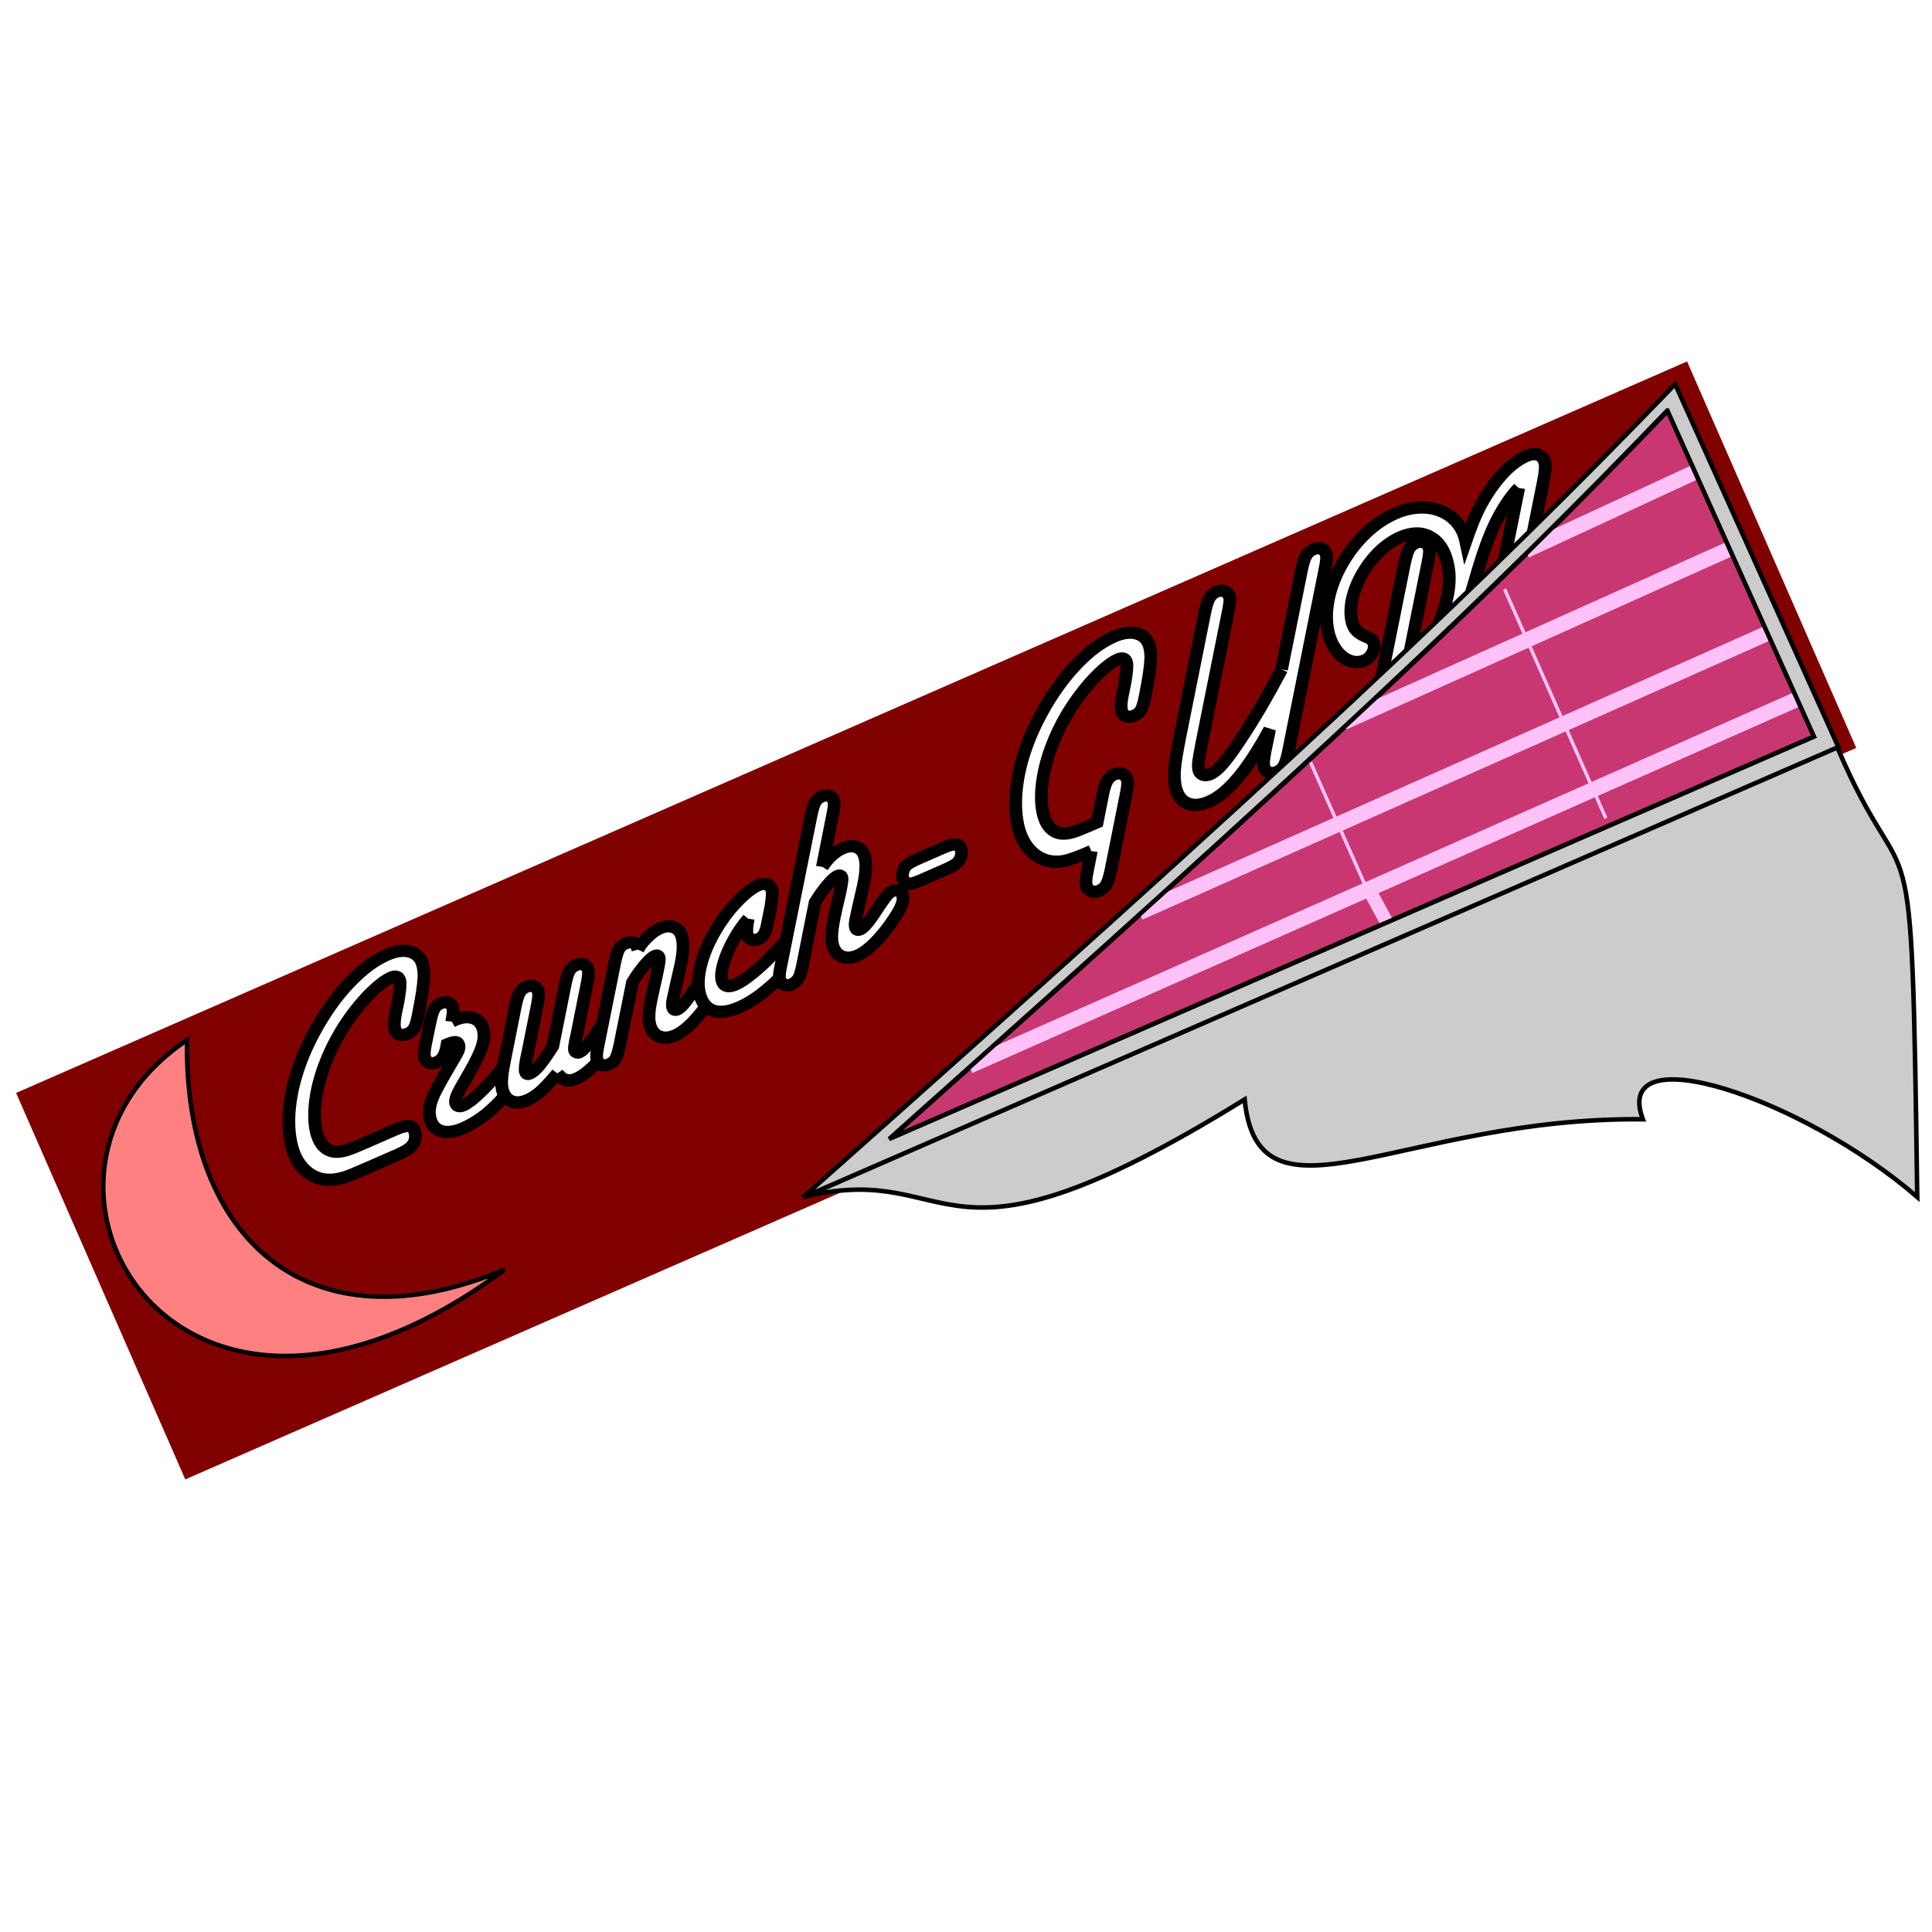 <?xml version="1.0" encoding="UTF-8" standalone="no"?>
<!-- Created with Inkscape (http://www.inkscape.org/) -->

<svg
   xmlns:dc="http://purl.org/dc/elements/1.1/"
   xmlns:cc="http://creativecommons.org/ns#"
   xmlns:rdf="http://www.w3.org/1999/02/22-rdf-syntax-ns#"
   xmlns:svg="http://www.w3.org/2000/svg"
   xmlns="http://www.w3.org/2000/svg"
   xmlns:xlink="http://www.w3.org/1999/xlink"
   xmlns:sodipodi="http://sodipodi.sourceforge.net/DTD/sodipodi-0.dtd"
   xmlns:inkscape="http://www.inkscape.org/namespaces/inkscape"
   width="425"
   height="425"
   id="svg6668"
   version="1.1"
   inkscape:version="0.48.2 r9819"
   inkscape:export-filename="/Users/margot/Desktop/Crunch/assets/Tiles/6464 Tiles/TH2.png"
   inkscape:export-xdpi="90"
   inkscape:export-ydpi="90"
   sodipodi:docname="chewing-gum.svg">
  <defs
     id="defs6670">
    <inkscape:perspective
       sodipodi:type="inkscape:persp3d"
       inkscape:vp_x="0 : 212.5 : 1"
       inkscape:vp_y="0 : 1000 : 0"
       inkscape:vp_z="428.75 : 212.5 : 1"
       inkscape:persp3d-origin="214.375 : 141.66667 : 1"
       id="perspective3138" />
    <filter
       id="filter6683"
       y="-0.15"
       height="1.3"
       x="-0.15"
       width="1.3"
       inkscape:menu-tooltip="Aquarelle paper effect which can be used for pictures as for objects"
       inkscape:menu="Textures"
       inkscape:label="Rough paper"
       color-interpolation-filters="sRGB">
      <feTurbulence
         id="feTurbulence6685"
         type="fractalNoise"
         baseFrequency="0.04"
         numOctaves="5"
         seed="0"
         result="result4" />
      <feDisplacementMap
         id="feDisplacementMap6687"
         in2="result4"
         in="SourceGraphic"
         yChannelSelector="G"
         xChannelSelector="R"
         scale="10"
         result="result3" />
      <feDiffuseLighting
         id="feDiffuseLighting6689"
         lighting-color="#e9e6d7"
         diffuseConstant="1"
         surfaceScale="2"
         result="result1"
         in="result4">
        <feDistantLight
           id="feDistantLight6691"
           azimuth="235"
           elevation="40" />
      </feDiffuseLighting>
      <feComposite
         id="feComposite6693"
         in2="result1"
         operator="in"
         in="result3"
         result="result2" />
      <feComposite
         id="feComposite6695"
         in2="result1"
         result="result5"
         operator="arithmetic"
         k1="1.7"
         k2="0"
         k3="0"
         k4="0" />
      <feBlend
         id="feBlend6697"
         in2="result3"
         in="result5"
         mode="normal" />
    </filter>
    <filter
       id="filter6699"
       y="-0.15"
       height="1.3"
       x="-0.15"
       width="1.3"
       inkscape:menu-tooltip="Aquarelle paper effect which can be used for pictures as for objects"
       inkscape:menu="Textures"
       inkscape:label="Rough paper"
       color-interpolation-filters="sRGB">
      <feTurbulence
         id="feTurbulence6701"
         type="fractalNoise"
         baseFrequency="0.04"
         numOctaves="5"
         seed="0"
         result="result4" />
      <feDisplacementMap
         id="feDisplacementMap6703"
         in2="result4"
         in="SourceGraphic"
         yChannelSelector="G"
         xChannelSelector="R"
         scale="10"
         result="result3" />
      <feDiffuseLighting
         id="feDiffuseLighting6705"
         lighting-color="#e9e6d7"
         diffuseConstant="1"
         surfaceScale="2"
         result="result1"
         in="result4">
        <feDistantLight
           id="feDistantLight6707"
           azimuth="235"
           elevation="40" />
      </feDiffuseLighting>
      <feComposite
         id="feComposite6709"
         in2="result1"
         operator="in"
         in="result3"
         result="result2" />
      <feComposite
         id="feComposite6711"
         in2="result1"
         result="result5"
         operator="arithmetic"
         k1="1.7"
         k2="0"
         k3="0"
         k4="0" />
      <feBlend
         id="feBlend6713"
         in2="result3"
         in="result5"
         mode="normal" />
    </filter>
    <pattern
       patternUnits="userSpaceOnUse"
       width="102.823"
       height="126.925"
       patternTransform="translate(-246.55,84.228)"
       id="pattern7986">
      <path
         transform="matrix(1.115,0,0,0.61,256.06,-131.353)"
         d="m -225,230.312 a 1.25,14.062 0 1 1 -2.5,0 1.25,14.062 0 1 1 2.5,0 z"
         sodipodi:ry="14.0625"
         sodipodi:rx="1.25"
         sodipodi:cy="230.3125"
         sodipodi:cx="-226.25"
         id="path7231"
         style="fill:#217821;fill-opacity:1;fill-rule:nonzero;stroke:none"
         sodipodi:type="arc" />
      <path
         transform="matrix(1.115,0,0,0.61,251.06,-120.103)"
         d="m -202.5,270.625 a 1.562,31.875 0 1 1 -3.125,0 1.562,31.875 0 1 1 3.125,0 z"
         sodipodi:ry="31.875"
         sodipodi:rx="1.5625"
         sodipodi:cy="270.625"
         sodipodi:cx="-204.0625"
         id="path7236"
         style="fill:#217821;fill-opacity:1;fill-rule:nonzero;stroke:none"
         sodipodi:type="arc" />
      <path
         transform="matrix(1.115,0,0,0.61,274.185,-113.228)"
         d="m -182.5,230 a 1.25,26.875 0 1 1 -2.5,0 1.25,26.875 0 1 1 2.5,0 z"
         sodipodi:ry="26.875"
         sodipodi:rx="1.25"
         sodipodi:cy="230"
         sodipodi:cx="-183.75"
         id="path7238"
         style="fill:#217821;fill-opacity:1;fill-rule:nonzero;stroke:none"
         sodipodi:type="arc" />
      <path
         transform="matrix(1.115,0,0,0.61,272.935,-101.353)"
         d="m -207.5,195.625 a 1.875,26.25 0 1 1 -3.75,0 1.875,26.25 0 1 1 3.75,0 z"
         sodipodi:ry="26.25"
         sodipodi:rx="1.875"
         sodipodi:cy="195.625"
         sodipodi:cx="-209.375"
         id="path7240"
         style="fill:#217821;fill-opacity:1;fill-rule:nonzero;stroke:none"
         sodipodi:type="arc" />
      <path
         transform="matrix(1.115,0,0,0.61,274.185,-109.478)"
         d="m -171.25,290.312 a 3.438,2.812 0 1 1 -6.875,0 3.438,2.812 0 1 1 6.875,0 z"
         sodipodi:ry="2.8125"
         sodipodi:rx="3.4375"
         sodipodi:cy="290.3125"
         sodipodi:cx="-174.6875"
         id="path7242"
         style="fill:#217821;fill-opacity:1;fill-rule:nonzero;stroke:none"
         sodipodi:type="arc" />
      <path
         transform="matrix(1.115,0,0,0.61,274.185,-109.478)"
         d="m -153.75,233.75 a 1.562,40 0 1 1 -3.125,0 1.562,40 0 1 1 3.125,0 z"
         sodipodi:ry="40"
         sodipodi:rx="1.5625"
         sodipodi:cy="233.75"
         sodipodi:cx="-155.3125"
         id="path7244"
         style="fill:#217821;fill-opacity:1;fill-rule:nonzero;stroke:none"
         sodipodi:type="arc" />
      <path
         transform="matrix(1.115,0,0,0.61,274.185,-109.478)"
         d="m -195,229.375 a 4.375,1.875 0 1 1 -8.75,0 4.375,1.875 0 1 1 8.75,0 z"
         sodipodi:ry="1.875"
         sodipodi:rx="4.375"
         sodipodi:cy="229.375"
         sodipodi:cx="-199.375"
         id="path7248"
         style="fill:#ccff00;fill-opacity:1;fill-rule:nonzero;stroke:none"
         sodipodi:type="arc" />
      <path
         transform="matrix(1.115,0,0,0.61,274.185,-109.478)"
         d="m -170,290.312 a 4.688,2.812 0 1 1 -9.375,0 4.688,2.812 0 1 1 9.375,0 z"
         sodipodi:ry="2.8125"
         sodipodi:rx="4.6875"
         sodipodi:cy="290.3125"
         sodipodi:cx="-174.6875"
         id="path7250"
         style="fill:#ccff00;fill-opacity:1;fill-rule:nonzero;stroke:none"
         sodipodi:type="arc" />
      <path
         transform="matrix(1.115,0,0,0.61,274.185,-109.478)"
         d="m -179.375,182.188 a 5.312,2.812 0 1 1 -10.625,0 5.312,2.812 0 1 1 10.625,0 z"
         sodipodi:ry="2.8125"
         sodipodi:rx="5.3125"
         sodipodi:cy="182.1875"
         sodipodi:cx="-184.6875"
         id="path7252"
         style="fill:#ccff00;fill-opacity:1;fill-rule:nonzero;stroke:none"
         sodipodi:type="arc" />
      <path
         transform="matrix(1.115,0,0,0.61,274.185,-109.478)"
         d="m -163.125,220.938 a 4.062,2.812 0 1 1 -8.125,0 4.062,2.812 0 1 1 8.125,0 z"
         sodipodi:ry="2.8125"
         sodipodi:rx="4.0625"
         sodipodi:cy="220.9375"
         sodipodi:cx="-167.1875"
         id="path7254"
         style="fill:#ccff00;fill-opacity:1;fill-rule:nonzero;stroke:none"
         sodipodi:type="arc" />
      <path
         transform="matrix(1.115,0,0,0.61,274.185,-109.478)"
         d="m -229.375,263.125 a 4.688,1.875 0 1 1 -9.375,0 4.688,1.875 0 1 1 9.375,0 z"
         sodipodi:ry="1.875"
         sodipodi:rx="4.6875"
         sodipodi:cy="263.125"
         sodipodi:cx="-234.0625"
         id="path7256"
         style="fill:#ccff00;fill-opacity:1;fill-rule:nonzero;stroke:none"
         sodipodi:type="arc" />
      <path
         transform="matrix(1.115,0,0,0.61,269.185,-105.728)"
         d="m -212.5,185.312 a 7.5,1.562 0 1 1 -15,0 7.5,1.562 0 1 1 15,0 z"
         sodipodi:ry="1.5625"
         sodipodi:rx="7.5"
         sodipodi:cy="185.3125"
         sodipodi:cx="-220"
         id="path7258"
         style="fill:#ccff00;fill-opacity:1;fill-rule:nonzero;stroke:none"
         sodipodi:type="arc" />
      <path
         transform="matrix(1.115,0,0,0.61,289.185,-116.978)"
         d="m -187.5,267.188 a 2.5,2.188 0 1 1 -5,0 2.5,2.188 0 1 1 5,0 z"
         sodipodi:ry="2.1875"
         sodipodi:rx="2.5"
         sodipodi:cy="267.1875"
         sodipodi:cx="-190"
         id="path7260"
         style="fill:#ccff00;fill-opacity:1;fill-rule:nonzero;stroke:none"
         sodipodi:type="arc" />
      <path
         transform="matrix(1.115,0,0,0.61,274.185,-109.478)"
         d="m -233.125,220.625 a 4.062,1.875 0 1 1 -8.125,0 4.062,1.875 0 1 1 8.125,0 z"
         sodipodi:ry="1.875"
         sodipodi:rx="4.0625"
         sodipodi:cy="220.625"
         sodipodi:cx="-237.1875"
         id="path7264"
         style="fill:#ccff00;fill-opacity:1;fill-rule:nonzero;stroke:none"
         sodipodi:type="arc" />
      <path
         transform="translate(237.175,-90.478)"
         d="m -194.375,145.625 a 5,3.125 0 1 1 -10,0 5,3.125 0 1 1 10,0 z"
         sodipodi:ry="3.125"
         sodipodi:rx="5"
         sodipodi:cy="145.625"
         sodipodi:cx="-199.375"
         id="path7807"
         style="fill:#ddff55;fill-opacity:1;fill-rule:nonzero;stroke:none"
         sodipodi:type="arc" />
      <path
         sodipodi:type="arc"
         style="fill:#217821;fill-opacity:1;fill-rule:nonzero;stroke:none"
         id="path7919"
         sodipodi:cx="-226.25"
         sodipodi:cy="230.3125"
         sodipodi:rx="1.25"
         sodipodi:ry="14.0625"
         d="m -225,230.312 a 1.25,14.062 0 1 1 -2.5,0 1.25,14.062 0 1 1 2.5,0 z"
         transform="matrix(1.115,0,0,0.61,253.56,-73.853)" />
      <path
         sodipodi:type="arc"
         style="fill:#217821;fill-opacity:1;fill-rule:nonzero;stroke:none"
         id="path7921"
         sodipodi:cx="-204.0625"
         sodipodi:cy="270.625"
         sodipodi:rx="1.5625"
         sodipodi:ry="31.875"
         d="m -202.5,270.625 a 1.562,31.875 0 1 1 -3.125,0 1.562,31.875 0 1 1 3.125,0 z"
         transform="matrix(1.115,0,0,0.61,248.56,-62.603)" />
      <path
         sodipodi:type="arc"
         style="fill:#217821;fill-opacity:1;fill-rule:nonzero;stroke:none"
         id="path7923"
         sodipodi:cx="-183.75"
         sodipodi:cy="230"
         sodipodi:rx="1.25"
         sodipodi:ry="26.875"
         d="m -182.5,230 a 1.25,26.875 0 1 1 -2.5,0 1.25,26.875 0 1 1 2.5,0 z"
         transform="matrix(1.115,0,0,0.61,271.685,-55.728)" />
      <path
         sodipodi:type="arc"
         style="fill:#217821;fill-opacity:1;fill-rule:nonzero;stroke:none"
         id="path7925"
         sodipodi:cx="-209.375"
         sodipodi:cy="195.625"
         sodipodi:rx="1.875"
         sodipodi:ry="26.25"
         d="m -207.5,195.625 a 1.875,26.25 0 1 1 -3.75,0 1.875,26.25 0 1 1 3.75,0 z"
         transform="matrix(1.115,0,0,0.61,270.435,-43.853)" />
      <path
         sodipodi:type="arc"
         style="fill:#217821;fill-opacity:1;fill-rule:nonzero;stroke:none"
         id="path7927"
         sodipodi:cx="-174.6875"
         sodipodi:cy="290.3125"
         sodipodi:rx="3.4375"
         sodipodi:ry="2.8125"
         d="m -171.25,290.312 a 3.438,2.812 0 1 1 -6.875,0 3.438,2.812 0 1 1 6.875,0 z"
         transform="matrix(1.115,0,0,0.61,271.685,-51.978)" />
      <path
         sodipodi:type="arc"
         style="fill:#217821;fill-opacity:1;fill-rule:nonzero;stroke:none"
         id="path7929"
         sodipodi:cx="-155.3125"
         sodipodi:cy="233.75"
         sodipodi:rx="1.5625"
         sodipodi:ry="40"
         d="m -153.75,233.75 a 1.562,40 0 1 1 -3.125,0 1.562,40 0 1 1 3.125,0 z"
         transform="matrix(1.115,0,0,0.61,271.685,-51.978)" />
      <path
         sodipodi:type="arc"
         style="fill:#ccff00;fill-opacity:1;fill-rule:nonzero;stroke:none"
         id="path7931"
         sodipodi:cx="-199.375"
         sodipodi:cy="229.375"
         sodipodi:rx="4.375"
         sodipodi:ry="1.875"
         d="m -195,229.375 a 4.375,1.875 0 1 1 -8.75,0 4.375,1.875 0 1 1 8.75,0 z"
         transform="matrix(1.115,0,0,0.61,271.685,-51.978)" />
      <path
         sodipodi:type="arc"
         style="fill:#ccff00;fill-opacity:1;fill-rule:nonzero;stroke:none"
         id="path7933"
         sodipodi:cx="-174.6875"
         sodipodi:cy="290.3125"
         sodipodi:rx="4.6875"
         sodipodi:ry="2.8125"
         d="m -170,290.312 a 4.688,2.812 0 1 1 -9.375,0 4.688,2.812 0 1 1 9.375,0 z"
         transform="matrix(1.115,0,0,0.61,271.685,-51.978)" />
      <path
         sodipodi:type="arc"
         style="fill:#ccff00;fill-opacity:1;fill-rule:nonzero;stroke:none"
         id="path7935"
         sodipodi:cx="-184.6875"
         sodipodi:cy="182.1875"
         sodipodi:rx="5.3125"
         sodipodi:ry="2.8125"
         d="m -179.375,182.188 a 5.312,2.812 0 1 1 -10.625,0 5.312,2.812 0 1 1 10.625,0 z"
         transform="matrix(1.115,0,0,0.61,271.685,-51.978)" />
      <path
         sodipodi:type="arc"
         style="fill:#ccff00;fill-opacity:1;fill-rule:nonzero;stroke:none"
         id="path7937"
         sodipodi:cx="-167.1875"
         sodipodi:cy="220.9375"
         sodipodi:rx="4.0625"
         sodipodi:ry="2.8125"
         d="m -163.125,220.938 a 4.062,2.812 0 1 1 -8.125,0 4.062,2.812 0 1 1 8.125,0 z"
         transform="matrix(1.115,0,0,0.61,271.685,-51.978)" />
      <path
         sodipodi:type="arc"
         style="fill:#ccff00;fill-opacity:1;fill-rule:nonzero;stroke:none"
         id="path7939"
         sodipodi:cx="-234.0625"
         sodipodi:cy="263.125"
         sodipodi:rx="4.6875"
         sodipodi:ry="1.875"
         d="m -229.375,263.125 a 4.688,1.875 0 1 1 -9.375,0 4.688,1.875 0 1 1 9.375,0 z"
         transform="matrix(1.115,0,0,0.61,271.685,-51.978)" />
      <path
         sodipodi:type="arc"
         style="fill:#ccff00;fill-opacity:1;fill-rule:nonzero;stroke:none"
         id="path7941"
         sodipodi:cx="-220"
         sodipodi:cy="185.3125"
         sodipodi:rx="7.5"
         sodipodi:ry="1.5625"
         d="m -212.5,185.312 a 7.5,1.562 0 1 1 -15,0 7.5,1.562 0 1 1 15,0 z"
         transform="matrix(1.115,0,0,0.61,266.685,-48.228)" />
      <path
         sodipodi:type="arc"
         style="fill:#ccff00;fill-opacity:1;fill-rule:nonzero;stroke:none"
         id="path7943"
         sodipodi:cx="-190"
         sodipodi:cy="267.1875"
         sodipodi:rx="2.5"
         sodipodi:ry="2.1875"
         d="m -187.5,267.188 a 2.5,2.188 0 1 1 -5,0 2.5,2.188 0 1 1 5,0 z"
         transform="matrix(1.115,0,0,0.61,286.685,-59.478)" />
      <path
         sodipodi:type="arc"
         style="fill:#ccff00;fill-opacity:1;fill-rule:nonzero;stroke:none"
         id="path7945"
         sodipodi:cx="-237.1875"
         sodipodi:cy="220.625"
         sodipodi:rx="4.0625"
         sodipodi:ry="1.875"
         d="m -233.125,220.625 a 4.062,1.875 0 1 1 -8.125,0 4.062,1.875 0 1 1 8.125,0 z"
         transform="matrix(1.115,0,0,0.61,271.685,-51.978)" />
      <path
         sodipodi:type="arc"
         style="fill:#ddff55;fill-opacity:1;fill-rule:nonzero;stroke:none"
         id="path7947"
         sodipodi:cx="-199.375"
         sodipodi:cy="145.625"
         sodipodi:rx="5"
         sodipodi:ry="3.125"
         d="m -194.375,145.625 a 5,3.125 0 1 1 -10,0 5,3.125 0 1 1 10,0 z"
         transform="translate(234.675,-32.978)" />
    </pattern>
    <filter
       id="filter8131"
       y="-0.15"
       height="1.3"
       x="-0.15"
       width="1.3"
       inkscape:menu-tooltip="Aquarelle paper effect which can be used for pictures as for objects"
       inkscape:menu="Textures"
       inkscape:label="Rough paper"
       color-interpolation-filters="sRGB">
      <feTurbulence
         id="feTurbulence8133"
         type="fractalNoise"
         baseFrequency="0.04"
         numOctaves="5"
         seed="0"
         result="result4" />
      <feDisplacementMap
         id="feDisplacementMap8135"
         in2="result4"
         in="SourceGraphic"
         yChannelSelector="G"
         xChannelSelector="R"
         scale="10"
         result="result3" />
      <feDiffuseLighting
         id="feDiffuseLighting8137"
         lighting-color="#e9e6d7"
         diffuseConstant="1"
         surfaceScale="2"
         result="result1"
         in="result4">
        <feDistantLight
           id="feDistantLight8139"
           azimuth="235"
           elevation="40" />
      </feDiffuseLighting>
      <feComposite
         id="feComposite8141"
         in2="result1"
         operator="in"
         in="result3"
         result="result2" />
      <feComposite
         id="feComposite8143"
         in2="result1"
         result="result5"
         operator="arithmetic"
         k1="1.7"
         k2="0"
         k3="0"
         k4="0" />
      <feBlend
         id="feBlend8145"
         in2="result3"
         in="result5"
         mode="normal" />
    </filter>
    <filter
       id="filter8147"
       y="-0.15"
       height="1.3"
       x="-0.15"
       width="1.3"
       inkscape:menu-tooltip="Aquarelle paper effect which can be used for pictures as for objects"
       inkscape:menu="Textures"
       inkscape:label="Rough paper"
       color-interpolation-filters="sRGB">
      <feTurbulence
         id="feTurbulence8149"
         type="fractalNoise"
         baseFrequency="0.04"
         numOctaves="5"
         seed="0"
         result="result4" />
      <feDisplacementMap
         id="feDisplacementMap8151"
         in2="result4"
         in="SourceGraphic"
         yChannelSelector="G"
         xChannelSelector="R"
         scale="10"
         result="result3" />
      <feDiffuseLighting
         id="feDiffuseLighting8153"
         lighting-color="#e9e6d7"
         diffuseConstant="1"
         surfaceScale="2"
         result="result1"
         in="result4">
        <feDistantLight
           id="feDistantLight8155"
           azimuth="235"
           elevation="40" />
      </feDiffuseLighting>
      <feComposite
         id="feComposite8157"
         in2="result1"
         operator="in"
         in="result3"
         result="result2" />
      <feComposite
         id="feComposite8159"
         in2="result1"
         result="result5"
         operator="arithmetic"
         k1="1.7"
         k2="0"
         k3="0"
         k4="0" />
      <feBlend
         id="feBlend8161"
         in2="result3"
         in="result5"
         mode="normal" />
    </filter>
    <filter
       id="filter3104"
       y="-0.15"
       height="1.3"
       x="-0.15"
       width="1.3"
       inkscape:menu-tooltip="Aquarelle paper effect which can be used for pictures as for objects"
       inkscape:menu="Textures"
       inkscape:label="Rough paper"
       color-interpolation-filters="sRGB">
      <feTurbulence
         id="feTurbulence3106"
         type="fractalNoise"
         baseFrequency="0.04"
         numOctaves="5"
         seed="0"
         result="result4" />
      <feDisplacementMap
         id="feDisplacementMap3108"
         in2="result4"
         in="SourceGraphic"
         yChannelSelector="G"
         xChannelSelector="R"
         scale="10"
         result="result3" />
      <feDiffuseLighting
         id="feDiffuseLighting3110"
         lighting-color="#e9e6d7"
         diffuseConstant="1"
         surfaceScale="2"
         result="result1"
         in="result4">
        <feDistantLight
           id="feDistantLight3112"
           azimuth="235"
           elevation="40" />
      </feDiffuseLighting>
      <feComposite
         id="feComposite3114"
         in2="result1"
         operator="in"
         in="result3"
         result="result2" />
      <feComposite
         id="feComposite3116"
         in2="result1"
         result="result5"
         operator="arithmetic"
         k1="1.7"
         k2="0"
         k3="0"
         k4="0" />
      <feBlend
         id="feBlend3118"
         in2="result3"
         in="result5"
         mode="normal" />
    </filter>
    <filter
       id="filter3120"
       y="-0.15"
       height="1.3"
       x="-0.15"
       width="1.3"
       inkscape:menu-tooltip="Aquarelle paper effect which can be used for pictures as for objects"
       inkscape:menu="Textures"
       inkscape:label="Rough paper"
       color-interpolation-filters="sRGB">
      <feTurbulence
         id="feTurbulence3122"
         type="fractalNoise"
         baseFrequency="0.04"
         numOctaves="5"
         seed="0"
         result="result4" />
      <feDisplacementMap
         id="feDisplacementMap3124"
         in2="result4"
         in="SourceGraphic"
         yChannelSelector="G"
         xChannelSelector="R"
         scale="10"
         result="result3" />
      <feDiffuseLighting
         id="feDiffuseLighting3126"
         lighting-color="#e9e6d7"
         diffuseConstant="1"
         surfaceScale="2"
         result="result1"
         in="result4">
        <feDistantLight
           id="feDistantLight3128"
           azimuth="235"
           elevation="40" />
      </feDiffuseLighting>
      <feComposite
         id="feComposite3130"
         in2="result1"
         operator="in"
         in="result3"
         result="result2" />
      <feComposite
         id="feComposite3132"
         in2="result1"
         result="result5"
         operator="arithmetic"
         k1="1.7"
         k2="0"
         k3="0"
         k4="0" />
      <feBlend
         id="feBlend3134"
         in2="result3"
         in="result5"
         mode="normal" />
    </filter>
    <filter
       id="filter3175"
       y="-0.15"
       height="1.3"
       x="-0.15"
       width="1.3"
       inkscape:menu-tooltip="Aquarelle paper effect which can be used for pictures as for objects"
       inkscape:menu="Textures"
       inkscape:label="Rough paper"
       color-interpolation-filters="sRGB">
      <feTurbulence
         id="feTurbulence3177"
         type="fractalNoise"
         baseFrequency="0.04"
         numOctaves="5"
         seed="0"
         result="result4" />
      <feDisplacementMap
         id="feDisplacementMap3179"
         in2="result4"
         in="SourceGraphic"
         yChannelSelector="G"
         xChannelSelector="R"
         scale="10"
         result="result3" />
      <feDiffuseLighting
         id="feDiffuseLighting3181"
         lighting-color="#e9e6d7"
         diffuseConstant="1"
         surfaceScale="2"
         result="result1"
         in="result4">
        <feDistantLight
           id="feDistantLight3183"
           azimuth="235"
           elevation="40" />
      </feDiffuseLighting>
      <feComposite
         id="feComposite3185"
         in2="result1"
         operator="in"
         in="result3"
         result="result2" />
      <feComposite
         id="feComposite3187"
         in2="result1"
         result="result5"
         operator="arithmetic"
         k1="1.7"
         k2="0"
         k3="0"
         k4="0" />
      <feBlend
         id="feBlend3189"
         in2="result3"
         in="result5"
         mode="normal" />
    </filter>
    <filter
       id="filter3231"
       y="-0.15"
       height="1.3"
       x="-0.15"
       width="1.3"
       inkscape:menu-tooltip="Aquarelle paper effect which can be used for pictures as for objects"
       inkscape:menu="Textures"
       inkscape:label="Rough paper"
       color-interpolation-filters="sRGB">
      <feTurbulence
         id="feTurbulence3233"
         type="fractalNoise"
         baseFrequency="0.04"
         numOctaves="5"
         seed="0"
         result="result4" />
      <feDisplacementMap
         id="feDisplacementMap3235"
         in2="result4"
         in="SourceGraphic"
         yChannelSelector="G"
         xChannelSelector="R"
         scale="10"
         result="result3" />
      <feDiffuseLighting
         id="feDiffuseLighting3237"
         lighting-color="#e9e6d7"
         diffuseConstant="1"
         surfaceScale="2"
         result="result1"
         in="result4">
        <feDistantLight
           id="feDistantLight3239"
           azimuth="235"
           elevation="40" />
      </feDiffuseLighting>
      <feComposite
         id="feComposite3241"
         in2="result1"
         operator="in"
         in="result3"
         result="result2" />
      <feComposite
         id="feComposite3243"
         in2="result1"
         result="result5"
         operator="arithmetic"
         k1="1.7"
         k2="0"
         k3="0"
         k4="0" />
      <feBlend
         id="feBlend3245"
         in2="result3"
         in="result5"
         mode="normal" />
    </filter>
    <filter
       id="filter3263"
       inkscape:label="Soft colors"
       inkscape:menu="Color"
       inkscape:menu-tooltip="Adds a colorizable edges glow inside objects and pictures"
       height="1"
       width="1"
       x="0"
       y="0"
       color-interpolation-filters="sRGB">
      <feColorMatrix
         id="feColorMatrix3265"
         type="saturate"
         values="1"
         result="result91" />
      <feComposite
         id="feComposite3267"
         in2="result91"
         result="result15"
         operator="arithmetic"
         k2="0.4"
         k1="0.3"
         k3="0.3"
         k4="0" />
      <feGaussianBlur
         id="feGaussianBlur3269"
         in="result15"
         result="result8"
         stdDeviation="5" />
      <feComposite
         id="feComposite3271"
         in2="result8"
         operator="in"
         result="result13" />
      <feComposite
         id="feComposite3273"
         in2="result13"
         k3="0.3"
         k1="0.3"
         k2="0.4"
         operator="arithmetic"
         in="result15"
         result="result6"
         k4="0" />
      <feFlood
         id="feFlood3275"
         flood-color="rgb(128,172,0)"
         flood-opacity="1"
         in="result6"
         result="result10" />
      <feBlend
         id="feBlend3277"
         in2="result10"
         result="result12"
         in="result6"
         mode="darken" />
      <feBlend
         id="feBlend3279"
         in2="result6"
         result="result14"
         mode="screen" />
      <feComposite
         id="feComposite3281"
         in2="SourceGraphic"
         in="result14"
         operator="in"
         result="result2" />
    </filter>
    <filter
       id="filter3283"
       inkscape:label="Eroded metal"
       inkscape:menu="Materials"
       inkscape:menu-tooltip="Eroded metal texture with ridges, grooves, holes and bumps"
       color-interpolation-filters="sRGB">
      <feGaussianBlur
         id="feGaussianBlur3285"
         result="result0"
         in="SourceGraphic"
         stdDeviation="1" />
      <feTurbulence
         id="feTurbulence3287"
         type="turbulence"
         baseFrequency="0.057"
         seed="4"
         numOctaves="4"
         result="result1" />
      <feDisplacementMap
         id="feDisplacementMap3289"
         in2="result1"
         xChannelSelector="R"
         result="result91"
         scale="0"
         yChannelSelector="A" />
      <feComposite
         id="feComposite3291"
         in2="result91"
         result="result2"
         operator="out"
         in="result0" />
      <feComposite
         id="feComposite3293"
         in2="result2"
         k1="0.1"
         k3="1.2"
         in="SourceAlpha"
         operator="arithmetic"
         result="result5"
         k2="0"
         k4="0" />
      <feBlend
         id="feBlend3295"
         in2="result5"
         result="fbSourceGraphic"
         mode="multiply" />
      <feGaussianBlur
         id="feGaussianBlur3297"
         stdDeviation="3"
         in="fbSourceGraphic"
         result="result0" />
      <feSpecularLighting
         id="feSpecularLighting3299"
         in="result0"
         result="result1"
         lighting-color="#fee65d"
         surfaceScale="3"
         specularConstant="0.4"
         specularExponent="15">
        <fePointLight
           id="fePointLight3301"
           x="-5000"
           y="-10000"
           z="20000" />
      </feSpecularLighting>
      <feComposite
         id="feComposite3303"
         in2="fbSourceGraphic"
         in="result1"
         result="result2"
         operator="in" />
      <feComposite
         id="feComposite3305"
         in2="result2"
         k1="-1"
         in="fbSourceGraphic"
         result="result4"
         operator="arithmetic"
         k2="2.5"
         k3="3.5"
         k4="0" />
      <feBlend
         id="feBlend3307"
         in2="result4"
         mode="multiply" />
    </filter>
    <filter
       id="filter3912"
       inkscape:label="Gold paste"
       x="-0.25"
       y="-0.25"
       height="1.5"
       width="1.5"
       inkscape:menu="Materials"
       inkscape:menu-tooltip="Fat pasted cast metal, with golden highlights"
       color-interpolation-filters="sRGB">
      <feGaussianBlur
         id="feGaussianBlur3914"
         in="SourceAlpha"
         stdDeviation="0.01"
         result="result91" />
      <feComposite
         id="feComposite3916"
         in2="result91"
         result="fbSourceGraphic"
         operator="in"
         in="SourceGraphic" />
      <feColorMatrix
         id="feColorMatrix3918"
         values="1"
         in="fbSourceGraphic"
         result="fbSourceGraphicAlpha"
         type="saturate" />
      <feGaussianBlur
         id="feGaussianBlur3920"
         result="result1"
         in="fbSourceGraphic"
         stdDeviation="0.01" />
      <feTurbulence
         id="feTurbulence3922"
         result="result0"
         numOctaves="4"
         baseFrequency="0.04"
         type="fractalNoise"
         seed="20" />
      <feDisplacementMap
         id="feDisplacementMap3924"
         in2="result0"
         result="result2"
         scale="30"
         yChannelSelector="G"
         xChannelSelector="R"
         in="result1" />
      <feColorMatrix
         id="feColorMatrix3926"
         type="saturate"
         values="1"
         result="result3" />
      <feGaussianBlur
         id="feGaussianBlur3928"
         result="result4"
         in="fbSourceGraphic"
         stdDeviation="0.01" />
      <feComposite
         id="feComposite3930"
         in2="result3"
         operator="atop"
         result="fbSourceGraphic"
         in="result4" />
      <feColorMatrix
         id="feColorMatrix3932"
         values="0 0 0 -1 0 0 0 0 -1 0 0 0 0 -1 0 0 0 0 1 0"
         in="fbSourceGraphic"
         result="fbSourceGraphicAlpha" />
      <feGaussianBlur
         id="feGaussianBlur3934"
         result="result0"
         in="fbSourceGraphic"
         stdDeviation="1.5" />
      <feTurbulence
         id="feTurbulence3936"
         baseFrequency="0.02"
         seed="20"
         numOctaves="8"
         result="result1"
         type="fractalNoise" />
      <feComposite
         id="feComposite3938"
         in2="result1"
         result="result2"
         operator="out"
         in="result0" />
      <feSpecularLighting
         id="feSpecularLighting3940"
         lighting-color="rgb(223,188,16)"
         surfaceScale="2.5"
         result="result4"
         specularConstant="2"
         specularExponent="30"
         in="result2">
        <feDistantLight
           id="feDistantLight3942"
           elevation="62"
           azimuth="225" />
      </feSpecularLighting>
      <feComposite
         id="feComposite3944"
         in2="result2"
         in="result4"
         operator="atop"
         result="result92" />
      <feBlend
         id="feBlend3946"
         in2="result92"
         mode="multiply" />
    </filter>
    <filter
       id="filter4102"
       y="-0.15"
       height="1.3"
       x="-0.15"
       width="1.3"
       inkscape:menu-tooltip="Aquarelle paper effect which can be used for pictures as for objects"
       inkscape:menu="Textures"
       inkscape:label="Rough paper"
       color-interpolation-filters="sRGB">
      <feTurbulence
         id="feTurbulence4104"
         type="fractalNoise"
         baseFrequency="0.04"
         numOctaves="5"
         seed="0"
         result="result4" />
      <feDisplacementMap
         id="feDisplacementMap4106"
         in2="result4"
         in="SourceGraphic"
         yChannelSelector="G"
         xChannelSelector="R"
         scale="10"
         result="result3" />
      <feDiffuseLighting
         id="feDiffuseLighting4108"
         lighting-color="rgb(233,230,215)"
         diffuseConstant="1"
         surfaceScale="2"
         result="result1"
         in="result4">
        <feDistantLight
           id="feDistantLight4110"
           azimuth="235"
           elevation="40" />
      </feDiffuseLighting>
      <feComposite
         id="feComposite4112"
         in2="result1"
         operator="in"
         in="result3"
         result="result2" />
      <feComposite
         id="feComposite4114"
         in2="result1"
         result="result5"
         operator="arithmetic"
         k1="1.7" />
      <feBlend
         id="feBlend4116"
         in2="result3"
         in="result5"
         mode="normal" />
    </filter>
    <filter
       id="filter4118"
       y="-0.15"
       height="1.3"
       x="-0.15"
       width="1.3"
       inkscape:menu-tooltip="Aquarelle paper effect which can be used for pictures as for objects"
       inkscape:menu="Textures"
       inkscape:label="Rough paper"
       color-interpolation-filters="sRGB">
      <feTurbulence
         id="feTurbulence4120"
         type="fractalNoise"
         baseFrequency="0.04"
         numOctaves="5"
         seed="0"
         result="result4" />
      <feDisplacementMap
         id="feDisplacementMap4122"
         in2="result4"
         in="SourceGraphic"
         yChannelSelector="G"
         xChannelSelector="R"
         scale="10"
         result="result3" />
      <feDiffuseLighting
         id="feDiffuseLighting4124"
         lighting-color="rgb(233,230,215)"
         diffuseConstant="1"
         surfaceScale="2"
         result="result1"
         in="result4">
        <feDistantLight
           id="feDistantLight4126"
           azimuth="235"
           elevation="40" />
      </feDiffuseLighting>
      <feComposite
         id="feComposite4128"
         in2="result1"
         operator="in"
         in="result3"
         result="result2" />
      <feComposite
         id="feComposite4130"
         in2="result1"
         result="result5"
         operator="arithmetic"
         k1="1.7" />
      <feBlend
         id="feBlend4132"
         in2="result3"
         in="result5"
         mode="normal" />
    </filter>
    <filter
       id="filter4134"
       y="-0.15"
       height="1.3"
       x="-0.15"
       width="1.3"
       inkscape:menu-tooltip="Aquarelle paper effect which can be used for pictures as for objects"
       inkscape:menu="Textures"
       inkscape:label="Rough paper"
       color-interpolation-filters="sRGB">
      <feTurbulence
         id="feTurbulence4136"
         type="fractalNoise"
         baseFrequency="0.04"
         numOctaves="5"
         seed="0"
         result="result4" />
      <feDisplacementMap
         id="feDisplacementMap4138"
         in2="result4"
         in="SourceGraphic"
         yChannelSelector="G"
         xChannelSelector="R"
         scale="10"
         result="result3" />
      <feDiffuseLighting
         id="feDiffuseLighting4140"
         lighting-color="rgb(233,230,215)"
         diffuseConstant="1"
         surfaceScale="2"
         result="result1"
         in="result4">
        <feDistantLight
           id="feDistantLight4142"
           azimuth="235"
           elevation="40" />
      </feDiffuseLighting>
      <feComposite
         id="feComposite4144"
         in2="result1"
         operator="in"
         in="result3"
         result="result2" />
      <feComposite
         id="feComposite4146"
         in2="result1"
         result="result5"
         operator="arithmetic"
         k1="1.7" />
      <feBlend
         id="feBlend4148"
         in2="result3"
         in="result5"
         mode="normal" />
    </filter>
    <filter
       id="filter4150"
       y="-0.15"
       height="1.3"
       x="-0.15"
       width="1.3"
       inkscape:menu-tooltip="Aquarelle paper effect which can be used for pictures as for objects"
       inkscape:menu="Textures"
       inkscape:label="Rough paper"
       color-interpolation-filters="sRGB">
      <feTurbulence
         id="feTurbulence4152"
         type="fractalNoise"
         baseFrequency="0.04"
         numOctaves="5"
         seed="0"
         result="result4" />
      <feDisplacementMap
         id="feDisplacementMap4154"
         in2="result4"
         in="SourceGraphic"
         yChannelSelector="G"
         xChannelSelector="R"
         scale="10"
         result="result3" />
      <feDiffuseLighting
         id="feDiffuseLighting4156"
         lighting-color="rgb(233,230,215)"
         diffuseConstant="1"
         surfaceScale="2"
         result="result1"
         in="result4">
        <feDistantLight
           id="feDistantLight4158"
           azimuth="235"
           elevation="40" />
      </feDiffuseLighting>
      <feComposite
         id="feComposite4160"
         in2="result1"
         operator="in"
         in="result3"
         result="result2" />
      <feComposite
         id="feComposite4162"
         in2="result1"
         result="result5"
         operator="arithmetic"
         k1="1.7" />
      <feBlend
         id="feBlend4164"
         in2="result3"
         in="result5"
         mode="normal" />
    </filter>
    <filter
       id="filter4166"
       y="-0.15"
       height="1.3"
       x="-0.15"
       width="1.3"
       inkscape:menu-tooltip="Aquarelle paper effect which can be used for pictures as for objects"
       inkscape:menu="Textures"
       inkscape:label="Rough paper"
       color-interpolation-filters="sRGB">
      <feTurbulence
         id="feTurbulence4168"
         type="fractalNoise"
         baseFrequency="0.04"
         numOctaves="5"
         seed="0"
         result="result4" />
      <feDisplacementMap
         id="feDisplacementMap4170"
         in2="result4"
         in="SourceGraphic"
         yChannelSelector="G"
         xChannelSelector="R"
         scale="10"
         result="result3" />
      <feDiffuseLighting
         id="feDiffuseLighting4172"
         lighting-color="rgb(233,230,215)"
         diffuseConstant="1"
         surfaceScale="2"
         result="result1"
         in="result4">
        <feDistantLight
           id="feDistantLight4174"
           azimuth="235"
           elevation="40" />
      </feDiffuseLighting>
      <feComposite
         id="feComposite4176"
         in2="result1"
         operator="in"
         in="result3"
         result="result2" />
      <feComposite
         id="feComposite4178"
         in2="result1"
         result="result5"
         operator="arithmetic"
         k1="1.7" />
      <feBlend
         id="feBlend4180"
         in2="result3"
         in="result5"
         mode="normal" />
    </filter>
    <filter
       id="filter4182"
       y="-0.15"
       height="1.3"
       x="-0.15"
       width="1.3"
       inkscape:menu-tooltip="Aquarelle paper effect which can be used for pictures as for objects"
       inkscape:menu="Textures"
       inkscape:label="Rough paper"
       color-interpolation-filters="sRGB">
      <feTurbulence
         id="feTurbulence4184"
         type="fractalNoise"
         baseFrequency="0.04"
         numOctaves="5"
         seed="0"
         result="result4" />
      <feDisplacementMap
         id="feDisplacementMap4186"
         in2="result4"
         in="SourceGraphic"
         yChannelSelector="G"
         xChannelSelector="R"
         scale="10"
         result="result3" />
      <feDiffuseLighting
         id="feDiffuseLighting4188"
         lighting-color="rgb(233,230,215)"
         diffuseConstant="1"
         surfaceScale="2"
         result="result1"
         in="result4">
        <feDistantLight
           id="feDistantLight4190"
           azimuth="235"
           elevation="40" />
      </feDiffuseLighting>
      <feComposite
         id="feComposite4192"
         in2="result1"
         operator="in"
         in="result3"
         result="result2" />
      <feComposite
         id="feComposite4194"
         in2="result1"
         result="result5"
         operator="arithmetic"
         k1="1.7" />
      <feBlend
         id="feBlend4196"
         in2="result3"
         in="result5"
         mode="normal" />
    </filter>
    <filter
       id="filter4198"
       y="-0.15"
       height="1.3"
       x="-0.15"
       width="1.3"
       inkscape:menu-tooltip="Aquarelle paper effect which can be used for pictures as for objects"
       inkscape:menu="Textures"
       inkscape:label="Rough paper"
       color-interpolation-filters="sRGB">
      <feTurbulence
         id="feTurbulence4200"
         type="fractalNoise"
         baseFrequency="0.04"
         numOctaves="5"
         seed="0"
         result="result4" />
      <feDisplacementMap
         id="feDisplacementMap4202"
         in2="result4"
         in="SourceGraphic"
         yChannelSelector="G"
         xChannelSelector="R"
         scale="10"
         result="result3" />
      <feDiffuseLighting
         id="feDiffuseLighting4204"
         lighting-color="rgb(233,230,215)"
         diffuseConstant="1"
         surfaceScale="2"
         result="result1"
         in="result4">
        <feDistantLight
           id="feDistantLight4206"
           azimuth="235"
           elevation="40" />
      </feDiffuseLighting>
      <feComposite
         id="feComposite4208"
         in2="result1"
         operator="in"
         in="result3"
         result="result2" />
      <feComposite
         id="feComposite4210"
         in2="result1"
         result="result5"
         operator="arithmetic"
         k1="1.7" />
      <feBlend
         id="feBlend4212"
         in2="result3"
         in="result5"
         mode="normal" />
    </filter>
    <filter
       id="filter4214"
       y="-0.15"
       height="1.3"
       x="-0.15"
       width="1.3"
       inkscape:menu-tooltip="Aquarelle paper effect which can be used for pictures as for objects"
       inkscape:menu="Textures"
       inkscape:label="Rough paper"
       color-interpolation-filters="sRGB">
      <feTurbulence
         id="feTurbulence4216"
         type="fractalNoise"
         baseFrequency="0.04"
         numOctaves="5"
         seed="0"
         result="result4" />
      <feDisplacementMap
         id="feDisplacementMap4218"
         in2="result4"
         in="SourceGraphic"
         yChannelSelector="G"
         xChannelSelector="R"
         scale="10"
         result="result3" />
      <feDiffuseLighting
         id="feDiffuseLighting4220"
         lighting-color="rgb(233,230,215)"
         diffuseConstant="1"
         surfaceScale="2"
         result="result1"
         in="result4">
        <feDistantLight
           id="feDistantLight4222"
           azimuth="235"
           elevation="40" />
      </feDiffuseLighting>
      <feComposite
         id="feComposite4224"
         in2="result1"
         operator="in"
         in="result3"
         result="result2" />
      <feComposite
         id="feComposite4226"
         in2="result1"
         result="result5"
         operator="arithmetic"
         k1="1.7" />
      <feBlend
         id="feBlend4228"
         in2="result3"
         in="result5"
         mode="normal" />
    </filter>
    <filter
       id="filter4230"
       y="-0.15"
       height="1.3"
       x="-0.15"
       width="1.3"
       inkscape:menu-tooltip="Aquarelle paper effect which can be used for pictures as for objects"
       inkscape:menu="Textures"
       inkscape:label="Rough paper"
       color-interpolation-filters="sRGB">
      <feTurbulence
         id="feTurbulence4232"
         type="fractalNoise"
         baseFrequency="0.04"
         numOctaves="5"
         seed="0"
         result="result4" />
      <feDisplacementMap
         id="feDisplacementMap4234"
         in2="result4"
         in="SourceGraphic"
         yChannelSelector="G"
         xChannelSelector="R"
         scale="10"
         result="result3" />
      <feDiffuseLighting
         id="feDiffuseLighting4236"
         lighting-color="rgb(233,230,215)"
         diffuseConstant="1"
         surfaceScale="2"
         result="result1"
         in="result4">
        <feDistantLight
           id="feDistantLight4238"
           azimuth="235"
           elevation="40" />
      </feDiffuseLighting>
      <feComposite
         id="feComposite4240"
         in2="result1"
         operator="in"
         in="result3"
         result="result2" />
      <feComposite
         id="feComposite4242"
         in2="result1"
         result="result5"
         operator="arithmetic"
         k1="1.7" />
      <feBlend
         id="feBlend4244"
         in2="result3"
         in="result5"
         mode="normal" />
    </filter>
    <filter
       id="filter4246"
       y="-0.15"
       height="1.3"
       x="-0.15"
       width="1.3"
       inkscape:menu-tooltip="Aquarelle paper effect which can be used for pictures as for objects"
       inkscape:menu="Textures"
       inkscape:label="Rough paper"
       color-interpolation-filters="sRGB">
      <feTurbulence
         id="feTurbulence4248"
         type="fractalNoise"
         baseFrequency="0.04"
         numOctaves="5"
         seed="0"
         result="result4" />
      <feDisplacementMap
         id="feDisplacementMap4250"
         in2="result4"
         in="SourceGraphic"
         yChannelSelector="G"
         xChannelSelector="R"
         scale="10"
         result="result3" />
      <feDiffuseLighting
         id="feDiffuseLighting4252"
         lighting-color="rgb(233,230,215)"
         diffuseConstant="1"
         surfaceScale="2"
         result="result1"
         in="result4">
        <feDistantLight
           id="feDistantLight4254"
           azimuth="235"
           elevation="40" />
      </feDiffuseLighting>
      <feComposite
         id="feComposite4256"
         in2="result1"
         operator="in"
         in="result3"
         result="result2" />
      <feComposite
         id="feComposite4258"
         in2="result1"
         result="result5"
         operator="arithmetic"
         k1="1.7" />
      <feBlend
         id="feBlend4260"
         in2="result3"
         in="result5"
         mode="normal" />
    </filter>
    <filter
       id="filter4262"
       y="-0.15"
       height="1.3"
       x="-0.15"
       width="1.3"
       inkscape:menu-tooltip="Aquarelle paper effect which can be used for pictures as for objects"
       inkscape:menu="Textures"
       inkscape:label="Rough paper"
       color-interpolation-filters="sRGB">
      <feTurbulence
         id="feTurbulence4264"
         type="fractalNoise"
         baseFrequency="0.04"
         numOctaves="5"
         seed="0"
         result="result4" />
      <feDisplacementMap
         id="feDisplacementMap4266"
         in2="result4"
         in="SourceGraphic"
         yChannelSelector="G"
         xChannelSelector="R"
         scale="10"
         result="result3" />
      <feDiffuseLighting
         id="feDiffuseLighting4268"
         lighting-color="rgb(233,230,215)"
         diffuseConstant="1"
         surfaceScale="2"
         result="result1"
         in="result4">
        <feDistantLight
           id="feDistantLight4270"
           azimuth="235"
           elevation="40" />
      </feDiffuseLighting>
      <feComposite
         id="feComposite4272"
         in2="result1"
         operator="in"
         in="result3"
         result="result2" />
      <feComposite
         id="feComposite4274"
         in2="result1"
         result="result5"
         operator="arithmetic"
         k1="1.7" />
      <feBlend
         id="feBlend4276"
         in2="result3"
         in="result5"
         mode="normal" />
    </filter>
    <filter
       id="filter4447"
       y="-0.15"
       height="1.3"
       x="-0.15"
       width="1.3"
       inkscape:menu-tooltip="Aquarelle paper effect which can be used for pictures as for objects"
       inkscape:menu="Textures"
       inkscape:label="Rough paper"
       color-interpolation-filters="sRGB">
      <feTurbulence
         id="feTurbulence4449"
         type="fractalNoise"
         baseFrequency="0.04"
         numOctaves="5"
         seed="0"
         result="result4" />
      <feDisplacementMap
         id="feDisplacementMap4451"
         in2="result4"
         in="SourceGraphic"
         yChannelSelector="G"
         xChannelSelector="R"
         scale="10"
         result="result3" />
      <feDiffuseLighting
         id="feDiffuseLighting4453"
         lighting-color="rgb(233,230,215)"
         diffuseConstant="1"
         surfaceScale="2"
         result="result1"
         in="result4">
        <feDistantLight
           id="feDistantLight4455"
           azimuth="235"
           elevation="40" />
      </feDiffuseLighting>
      <feComposite
         id="feComposite4457"
         in2="result1"
         operator="in"
         in="result3"
         result="result2" />
      <feComposite
         id="feComposite4459"
         in2="result1"
         result="result5"
         operator="arithmetic"
         k1="1.7" />
      <feBlend
         id="feBlend4461"
         in2="result3"
         in="result5"
         mode="normal" />
    </filter>
  </defs>
  <sodipodi:namedview
     pagecolor="#ffffff"
     bordercolor="#666666"
     borderopacity="1.0"
     inkscape:pageopacity="0.0"
     inkscape:pageshadow="2"
     inkscape:zoom="1.1313708"
     inkscape:cx="192.49795"
     inkscape:cy="175.46312"
     inkscape:document-units="pt"
     inkscape:current-layer="layer1"
     id="namedview6672"
     showgrid="false"
     inkscape:window-width="1280"
     inkscape:window-height="702"
     inkscape:window-x="0"
     inkscape:window-y="0"
     inkscape:window-maximized="1"
     units="pt" />
  <g
     inkscape:groupmode="layer"
     id="layer2"
     inkscape:label="Layer">
    <rect
       style="fill:none;stroke:none"
       id="rect7982"
       width="497.5"
       height="112.5"
       x="-71.25"
       y="-136.25" />
  </g>
  <g
     inkscape:groupmode="layer"
     id="layer3"
     inkscape:label="Layer#1" />
  <g
     inkscape:label="Layer 1"
     inkscape:groupmode="layer"
     id="layer1">
    <g
       id="g4378"
       transform="matrix(0.916,-0.401,0.401,0.916,-66.367,107.176)"
       style="filter:url(#filter4447)">
      <rect
         y="150.112"
         x="10.607"
         height="92.808"
         width="401.283"
         id="rect3239"
         style="fill:#800000;fill-opacity:1;fill-rule:nonzero;stroke:none" />
      <g
         id="text3241"
         style="font-size:56.211px;font-style:italic;font-variant:normal;font-weight:bold;font-stretch:normal;text-align:start;line-height:125%;letter-spacing:0px;word-spacing:0px;writing-mode:lr-tb;text-anchor:start;fill:#ffffff;fill-opacity:1;stroke:#000000;stroke-width:2.412;stroke-miterlimit:4;stroke-opacity:1;stroke-dasharray:none;font-family:Santa Fe LET;-inkscape-font-specification:Santa Fe LET Bold Italic"
         transform="matrix(1.169,0,0,1.112,-9.926,-55.892)">
        <path
           inkscape:connector-curvature="0"
           id="path3262"
           style="stroke:#000000;stroke-width:2.412;stroke-miterlimit:4;stroke-opacity:1;stroke-dasharray:none"
           d="m 74.151,221.976 5.544,0 0.576,0 c 1.244,1e-5 2.104,0.165 2.58,0.494 0.476,0.329 0.64,0.887 0.494,1.674 -0.22,1.061 -0.833,1.802 -1.839,2.223 -0.549,0.238 -1.528,0.357 -2.937,0.357 l -5.956,0 c -1.391,0 -2.434,-0.009 -3.129,-0.027 -0.695,-0.018 -1.208,-0.046 -1.537,-0.082 -0.311,-0.037 -0.659,-0.091 -1.043,-0.165 -2.251,-0.421 -3.907,-1.574 -4.968,-3.458 -1.043,-1.885 -1.299,-4.163 -0.769,-6.834 0.439,-2.196 1.281,-4.428 2.525,-6.697 1.244,-2.287 2.827,-4.51 4.748,-6.67 1.921,-2.159 4.135,-4.19 6.642,-6.093 2.946,-2.232 5.883,-3.961 8.81,-5.187 2.946,-1.244 5.636,-1.866 8.069,-1.866 1.903,3e-5 3.339,0.457 4.309,1.372 0.97,0.897 1.308,2.077 1.016,3.541 -0.128,0.677 -0.339,1.336 -0.631,1.976 -0.293,0.64 -0.75,1.491 -1.372,2.553 -0.622,1.043 -1.446,2.333 -2.47,3.87 -0.677,1.043 -1.244,1.747 -1.702,2.113 -0.439,0.348 -0.97,0.522 -1.592,0.521 -0.64,2e-5 -1.135,-0.183 -1.482,-0.549 -0.348,-0.384 -0.457,-0.878 -0.329,-1.482 0.11,-0.567 0.512,-1.4 1.208,-2.498 l 1.208,-1.784 c 1.208,-1.866 1.885,-3.138 2.031,-3.815 0.091,-0.457 0.027,-0.796 -0.192,-1.016 -0.22,-0.238 -0.595,-0.357 -1.125,-0.357 -0.878,3e-5 -2.031,0.247 -3.458,0.741 -1.427,0.494 -2.973,1.199 -4.639,2.113 -1.647,0.915 -3.193,1.912 -4.639,2.992 -1.994,1.5 -3.806,3.147 -5.434,4.94 -1.629,1.793 -2.992,3.65 -4.09,5.572 -1.08,1.903 -1.784,3.669 -2.113,5.297 -0.274,1.336 -0.265,2.47 0.027,3.403 0.311,0.933 0.869,1.629 1.674,2.086 0.586,0.311 1.253,0.512 2.004,0.604 0.75,0.091 2.077,0.137 3.98,0.137" />
        <path
           inkscape:connector-curvature="0"
           id="path3264"
           style="stroke:#000000;stroke-width:2.412;stroke-miterlimit:4;stroke-opacity:1;stroke-dasharray:none"
           d="m 98.057,206.881 c 0.183,-0.018 0.375,-0.027 0.576,-0.028 1.519,2e-5 2.662,0.384 3.431,1.153 0.768,0.75 1.034,1.738 0.796,2.964 -0.201,0.988 -0.704,1.949 -1.51,2.882 -0.787,0.933 -2.113,2.132 -3.98,3.596 l -2.58,2.004 c -1.336,1.025 -2.068,1.83 -2.196,2.415 -0.055,0.348 0.018,0.622 0.22,0.823 0.22,0.201 0.54,0.302 0.961,0.302 0.86,0 2.159,-0.339 3.897,-1.016 1.757,-0.677 3.522,-1.51 5.297,-2.498 1.006,-0.549 1.656,-0.887 1.949,-1.016 0.311,-0.128 0.622,-0.192 0.933,-0.192 0.512,1e-5 0.897,0.183 1.153,0.549 0.274,0.348 0.357,0.787 0.247,1.317 -0.11,0.586 -0.476,1.153 -1.098,1.702 -0.622,0.549 -1.638,1.199 -3.047,1.949 -2.196,1.171 -4.19,2.022 -5.983,2.553 -1.775,0.512 -3.477,0.769 -5.105,0.769 -1.83,0 -3.193,-0.412 -4.09,-1.235 -0.878,-0.823 -1.171,-1.94 -0.878,-3.349 0.256,-1.281 1.07,-2.562 2.443,-3.843 1.061,-0.951 2.635,-2.223 4.721,-3.815 1.5,-1.116 2.397,-1.821 2.69,-2.113 0.311,-0.293 0.503,-0.613 0.576,-0.961 0.073,-0.421 -0.037,-0.714 -0.329,-0.878 -0.293,-0.165 -0.833,-0.256 -1.619,-0.274 -0.549,0.878 -1.061,1.5 -1.537,1.866 -0.476,0.366 -1.006,0.549 -1.592,0.549 -0.604,1e-5 -1.07,-0.183 -1.4,-0.549 -0.311,-0.384 -0.412,-0.869 -0.302,-1.455 0.091,-0.421 0.476,-1.153 1.153,-2.196 l 2.278,-3.376 c 0.769,-1.153 1.372,-1.903 1.811,-2.251 0.439,-0.366 0.97,-0.549 1.592,-0.549 0.586,2e-5 1.043,0.183 1.372,0.549 0.329,0.366 0.439,0.842 0.329,1.427 -0.091,0.421 -0.448,1.098 -1.07,2.031 l -0.11,0.192" />
        <path
           inkscape:connector-curvature="0"
           id="path3266"
           style="stroke:#000000;stroke-width:2.412;stroke-miterlimit:4;stroke-opacity:1;stroke-dasharray:none"
           d="m 112.357,224.639 -0.412,0.22 c -1.61,0.842 -2.919,1.427 -3.925,1.757 -0.988,0.329 -1.949,0.494 -2.882,0.494 -1.281,0 -2.241,-0.375 -2.882,-1.125 -0.622,-0.75 -0.814,-1.729 -0.576,-2.937 0.201,-1.061 1.052,-2.708 2.553,-4.94 l 5.846,-8.81 c 0.732,-1.098 1.327,-1.839 1.784,-2.223 0.476,-0.384 1.025,-0.576 1.647,-0.576 0.622,2e-5 1.089,0.183 1.4,0.549 0.311,0.366 0.412,0.833 0.302,1.4 -0.073,0.421 -0.467,1.171 -1.18,2.251 l -5.215,7.85 -0.357,0.494 c -0.878,1.299 -1.363,2.177 -1.455,2.635 -0.11,0.549 0.11,0.823 0.659,0.823 0.567,0 1.317,-0.247 2.251,-0.741 0.933,-0.494 2.168,-1.29 3.705,-2.388 l 6.697,-10.073 c 0.732,-1.098 1.327,-1.839 1.784,-2.223 0.476,-0.384 1.025,-0.576 1.647,-0.576 0.622,2e-5 1.089,0.183 1.4,0.549 0.311,0.366 0.412,0.833 0.302,1.4 -0.073,0.421 -0.467,1.171 -1.18,2.251 l -5.764,8.673 -0.521,0.714 c -0.549,0.842 -0.851,1.391 -0.906,1.647 -0.037,0.22 0.018,0.421 0.165,0.604 0.165,0.165 0.348,0.247 0.549,0.247 0.915,0 2.891,-1.098 5.929,-3.294 1.043,-0.768 1.848,-1.153 2.415,-1.153 0.531,0 0.942,0.174 1.235,0.521 0.293,0.329 0.393,0.741 0.302,1.235 -0.183,0.878 -1.327,2.049 -3.431,3.513 -1.537,1.098 -3.147,1.994 -4.831,2.69 -1.683,0.677 -3.074,1.016 -4.172,1.016 -0.823,0 -1.464,-0.192 -1.921,-0.576 -0.457,-0.403 -0.778,-1.034 -0.961,-1.894" />
        <path
           inkscape:connector-curvature="0"
           id="path3268"
           style="stroke:#000000;stroke-width:2.412;stroke-miterlimit:4;stroke-opacity:1;stroke-dasharray:none"
           d="m 135.577,208.61 c 0.677,-0.567 1.546,-1.061 2.607,-1.482 1.08,-0.421 2.013,-0.631 2.8,-0.631 1.134,2e-5 1.985,0.329 2.553,0.988 0.586,0.659 0.768,1.528 0.549,2.607 -0.274,1.372 -1.125,3.065 -2.553,5.078 l -1.729,2.443 -1.564,2.251 c -0.586,0.823 -0.915,1.418 -0.988,1.784 -0.128,0.622 0.091,0.933 0.659,0.933 0.274,0 0.586,-0.073 0.933,-0.22 0.366,-0.146 0.842,-0.393 1.427,-0.741 0.586,-0.348 1.427,-0.906 2.525,-1.674 1.134,-0.75 1.903,-1.226 2.306,-1.427 0.403,-0.22 0.805,-0.329 1.208,-0.329 0.494,1e-5 0.878,0.174 1.153,0.521 0.293,0.348 0.384,0.769 0.274,1.263 -0.183,0.952 -1.29,2.086 -3.321,3.403 -3.715,2.489 -6.688,3.733 -8.92,3.733 -1.263,0 -2.223,-0.384 -2.882,-1.153 -0.659,-0.769 -0.86,-1.784 -0.604,-3.047 0.128,-0.659 0.494,-1.537 1.098,-2.635 0.531,-0.915 1.757,-2.726 3.678,-5.434 1.134,-1.629 1.738,-2.617 1.811,-2.964 0.11,-0.512 -0.101,-0.768 -0.631,-0.769 -0.512,2e-5 -1.327,0.293 -2.443,0.878 -1.116,0.567 -2.232,1.272 -3.349,2.113 l -6.807,10.21 c -0.787,1.153 -1.4,1.912 -1.839,2.278 -0.421,0.348 -0.951,0.521 -1.592,0.521 -0.604,0 -1.061,-0.183 -1.372,-0.549 -0.329,-0.384 -0.43,-0.869 -0.302,-1.455 0.073,-0.421 0.467,-1.162 1.18,-2.223 l 9.057,-13.586 c 0.732,-1.098 1.327,-1.839 1.784,-2.223 0.457,-0.384 0.997,-0.576 1.619,-0.576 0.622,2e-5 1.089,0.183 1.4,0.549 0.329,0.348 0.43,0.805 0.302,1.372 l -0.028,0.192" />
        <path
           inkscape:connector-curvature="0"
           id="path3270"
           style="stroke:#000000;stroke-width:2.412;stroke-miterlimit:4;stroke-opacity:1;stroke-dasharray:none"
           d="m 156.931,211.766 c -1.372,0.677 -2.726,1.555 -4.062,2.635 -1.336,1.061 -2.479,2.177 -3.431,3.349 -0.933,1.153 -1.482,2.123 -1.647,2.909 -0.274,1.354 0.421,2.031 2.086,2.031 0.951,1e-5 2.232,-0.247 3.843,-0.741 1.574,-0.457 3.111,-1.016 4.611,-1.674 l 2.882,-1.29 c 1.025,-0.457 1.811,-0.686 2.36,-0.686 0.512,1e-5 0.897,0.183 1.153,0.549 0.256,0.348 0.329,0.778 0.22,1.29 -0.146,0.732 -0.686,1.436 -1.619,2.113 -0.915,0.659 -2.452,1.455 -4.611,2.388 -1.976,0.823 -3.797,1.446 -5.462,1.866 -1.647,0.403 -3.166,0.604 -4.556,0.604 -1.446,0 -2.653,-0.229 -3.623,-0.686 -0.952,-0.457 -1.61,-1.134 -1.976,-2.031 -0.348,-0.897 -0.403,-1.967 -0.165,-3.211 0.238,-1.153 0.75,-2.36 1.537,-3.623 0.787,-1.263 1.811,-2.525 3.074,-3.788 1.281,-1.263 2.681,-2.406 4.199,-3.431 1.683,-1.153 3.394,-2.077 5.133,-2.772 1.738,-0.714 3.175,-1.07 4.309,-1.07 0.714,2e-5 1.244,0.192 1.592,0.576 0.366,0.366 0.494,0.851 0.384,1.455 -0.073,0.366 -0.293,0.878 -0.659,1.537 -0.476,0.823 -0.732,1.263 -0.769,1.317 l -1.317,1.976 -0.823,1.235 c -0.75,1.116 -1.546,1.674 -2.388,1.674 -0.586,1e-5 -1.034,-0.174 -1.345,-0.521 -0.293,-0.348 -0.393,-0.778 -0.302,-1.29 0.128,-0.604 0.586,-1.5 1.372,-2.69" />
        <path
           inkscape:connector-curvature="0"
           id="path3272"
           style="stroke:#000000;stroke-width:2.412;stroke-miterlimit:4;stroke-opacity:1;stroke-dasharray:none"
           d="m 173.618,208.253 c 1.738,-1.171 3.385,-1.757 4.94,-1.757 1.134,2e-5 1.985,0.329 2.553,0.988 0.567,0.659 0.741,1.528 0.521,2.607 -0.256,1.336 -1.107,3.028 -2.553,5.078 l -1.729,2.443 -1.564,2.251 c -0.586,0.842 -0.915,1.436 -0.988,1.784 -0.128,0.622 0.091,0.933 0.659,0.933 0.274,0 0.586,-0.073 0.933,-0.22 0.366,-0.146 0.842,-0.393 1.427,-0.741 0.586,-0.348 1.427,-0.906 2.525,-1.674 1.134,-0.75 1.903,-1.226 2.306,-1.427 0.421,-0.22 0.833,-0.329 1.235,-0.329 0.476,1e-5 0.851,0.174 1.125,0.521 0.293,0.348 0.384,0.759 0.274,1.235 -0.146,0.787 -0.878,1.674 -2.196,2.662 -1.189,0.878 -2.415,1.665 -3.678,2.36 -1.244,0.677 -2.424,1.208 -3.541,1.592 -1.098,0.366 -2.04,0.549 -2.827,0.549 -1.281,0 -2.251,-0.384 -2.909,-1.153 -0.64,-0.787 -0.833,-1.802 -0.576,-3.047 0.128,-0.677 0.494,-1.546 1.098,-2.607 0.512,-0.951 1.738,-2.772 3.678,-5.462 1.134,-1.629 1.738,-2.617 1.811,-2.964 0.11,-0.512 -0.101,-0.768 -0.631,-0.769 -0.549,2e-5 -1.391,0.302 -2.525,0.906 -1.116,0.586 -2.214,1.281 -3.294,2.086 l -6.779,10.21 c -0.531,0.805 -0.961,1.391 -1.29,1.757 -0.311,0.348 -0.659,0.613 -1.043,0.796 -0.293,0.11 -0.613,0.192 -0.961,0.247 l -0.165,0 c -0.567,0 -1.006,-0.192 -1.317,-0.576 -0.329,-0.384 -0.439,-0.86 -0.329,-1.427 0.073,-0.421 0.467,-1.153 1.18,-2.196 l 16.441,-24.675 c 0.768,-1.153 1.372,-1.903 1.812,-2.251 0.439,-0.366 0.97,-0.549 1.592,-0.549 0.604,3e-5 1.061,0.183 1.372,0.549 0.329,0.366 0.439,0.842 0.329,1.427 -0.091,0.439 -0.494,1.18 -1.208,2.223 l -5.709,8.618" />
        <path
           inkscape:connector-curvature="0"
           id="path3274"
           style="stroke:#000000;stroke-width:2.412;stroke-miterlimit:4;stroke-opacity:1;stroke-dasharray:none"
           d="m 194.67,218.491 -5.187,0 c -1.171,0 -1.921,-0.119 -2.251,-0.357 -0.531,-0.348 -0.723,-0.869 -0.576,-1.564 0.073,-0.366 0.256,-0.732 0.549,-1.098 0.293,-0.384 0.64,-0.659 1.043,-0.823 0.476,-0.183 1.327,-0.274 2.553,-0.274 l 5.187,0 c 1.189,1e-5 1.994,0.146 2.415,0.439 0.421,0.274 0.558,0.75 0.412,1.427 -0.183,0.915 -0.714,1.564 -1.592,1.949 -0.457,0.201 -1.308,0.302 -2.553,0.302" />
        <path
           inkscape:connector-curvature="0"
           id="path3276"
           style="stroke:#000000;stroke-width:2.412;stroke-miterlimit:4;stroke-opacity:1;stroke-dasharray:none"
           d="m 221.184,226.725 -0.165,0 c -2.269,0 -3.943,-0.101 -5.023,-0.302 -1.061,-0.22 -2.022,-0.64 -2.882,-1.263 -1.189,-0.897 -2.022,-2.132 -2.498,-3.705 -0.476,-1.592 -0.521,-3.358 -0.137,-5.297 0.439,-2.196 1.281,-4.428 2.525,-6.697 1.244,-2.287 2.827,-4.51 4.748,-6.67 1.921,-2.159 4.135,-4.19 6.642,-6.093 2.946,-2.232 5.883,-3.961 8.81,-5.187 2.946,-1.244 5.636,-1.866 8.069,-1.866 1.903,3e-5 3.339,0.457 4.309,1.372 0.97,0.897 1.308,2.077 1.016,3.541 -0.128,0.677 -0.339,1.336 -0.631,1.976 -0.293,0.64 -0.75,1.491 -1.372,2.553 -0.622,1.043 -1.446,2.333 -2.47,3.87 -0.677,1.043 -1.244,1.747 -1.702,2.113 -0.439,0.348 -0.97,0.522 -1.592,0.521 -0.64,2e-5 -1.135,-0.183 -1.482,-0.549 -0.348,-0.384 -0.457,-0.878 -0.329,-1.482 0.11,-0.567 0.512,-1.4 1.208,-2.498 l 1.208,-1.784 c 1.208,-1.866 1.885,-3.138 2.031,-3.815 0.091,-0.457 0.027,-0.796 -0.192,-1.016 -0.22,-0.238 -0.595,-0.357 -1.125,-0.357 -0.878,3e-5 -2.031,0.247 -3.458,0.741 -1.427,0.494 -2.973,1.199 -4.639,2.113 -1.647,0.915 -3.193,1.912 -4.639,2.992 -1.994,1.5 -3.806,3.147 -5.434,4.94 -1.629,1.793 -2.992,3.65 -4.09,5.572 -1.08,1.903 -1.784,3.669 -2.113,5.297 -0.274,1.336 -0.265,2.47 0.027,3.403 0.311,0.933 0.869,1.629 1.674,2.086 0.586,0.311 1.253,0.512 2.004,0.604 0.75,0.091 2.077,0.137 3.98,0.137 l 0.906,0 2.854,-4.309 c 0.439,-0.677 0.869,-1.263 1.29,-1.757 0.439,-0.494 0.842,-0.823 1.208,-0.988 0.366,-0.183 0.768,-0.274 1.208,-0.274 0.64,1e-5 1.134,0.21 1.482,0.631 0.348,0.403 0.457,0.906 0.329,1.51 -0.091,0.457 -0.512,1.253 -1.263,2.388 l -8.234,12.379 c -0.805,1.189 -1.455,1.985 -1.949,2.388 -0.476,0.403 -1.052,0.604 -1.729,0.604 -0.64,-1e-5 -1.134,-0.21 -1.482,-0.631 -0.348,-0.403 -0.457,-0.906 -0.329,-1.51 0.091,-0.494 0.503,-1.281 1.235,-2.36 l 2.196,-3.321" />
        <path
           inkscape:connector-curvature="0"
           id="path3278"
           style="stroke:#000000;stroke-width:2.412;stroke-miterlimit:4;stroke-opacity:1;stroke-dasharray:none"
           d="m 267.679,208.912 10.842,-16.276 c 0.787,-1.171 1.427,-1.958 1.921,-2.36 0.512,-0.421 1.098,-0.631 1.757,-0.631 0.677,3e-5 1.18,0.201 1.51,0.604 0.348,0.384 0.457,0.887 0.329,1.51 -0.091,0.457 -0.522,1.253 -1.29,2.388 l -19.926,29.945 c -0.769,1.171 -1.409,1.967 -1.921,2.388 -0.512,0.421 -1.098,0.631 -1.757,0.631 -0.64,0 -1.134,-0.201 -1.482,-0.604 -0.348,-0.421 -0.457,-0.942 -0.329,-1.564 0.091,-0.421 0.503,-1.208 1.235,-2.36 l 2.525,-3.76 c -3.403,2.781 -6.413,4.858 -9.03,6.23 -2.617,1.372 -4.895,2.059 -6.834,2.059 -1.171,0 -2.141,-0.21 -2.909,-0.631 -0.769,-0.439 -1.317,-1.061 -1.647,-1.866 -0.311,-0.823 -0.357,-1.784 -0.137,-2.882 0.146,-0.677 0.384,-1.418 0.714,-2.223 0.348,-0.823 0.897,-1.848 1.647,-3.074 0.768,-1.244 1.528,-2.424 2.278,-3.541 l 13.476,-20.256 c 0.787,-1.171 1.427,-1.958 1.921,-2.36 0.512,-0.421 1.098,-0.631 1.757,-0.631 0.64,3e-5 1.134,0.21 1.482,0.631 0.348,0.403 0.467,0.897 0.357,1.482 -0.091,0.457 -0.522,1.253 -1.29,2.388 l -14.712,22.095 c -0.878,1.354 -1.464,2.287 -1.757,2.8 -0.274,0.494 -0.457,0.952 -0.549,1.372 -0.11,0.512 -0.009,0.942 0.302,1.29 0.329,0.348 0.787,0.521 1.372,0.521 0.768,0 1.738,-0.293 2.909,-0.878 1.171,-0.586 2.809,-1.592 4.913,-3.019 3.66,-2.47 7.566,-5.434 11.72,-8.893 l 0.302,-0.247 0.302,-0.274" />
        <path
           inkscape:connector-curvature="0"
           id="path3280"
           style="stroke:#000000;stroke-width:2.412;stroke-miterlimit:4;stroke-opacity:1;stroke-dasharray:none"
           d="m 322.27,194.831 c -1.647,0.695 -3.486,1.866 -5.517,3.513 -2.214,1.775 -4.831,4.547 -7.85,8.316 l -3.294,4.117 c -1.848,2.342 -3.339,4.007 -4.474,4.995 -1.116,0.97 -2.086,1.455 -2.909,1.455 -0.549,1e-5 -0.979,-0.174 -1.29,-0.521 -0.311,-0.348 -0.421,-0.778 -0.329,-1.29 0.073,-0.329 0.256,-0.695 0.549,-1.098 0.293,-0.403 0.75,-0.924 1.372,-1.564 3.202,-3.275 5.105,-6.459 5.709,-9.552 0.549,-2.671 0.256,-4.812 -0.878,-6.423 -1.116,-1.61 -2.864,-2.415 -5.242,-2.415 -1.5,4e-5 -3.056,0.311 -4.666,0.933 -1.592,0.622 -3.111,1.491 -4.556,2.607 -1.427,1.098 -2.626,2.324 -3.596,3.678 -0.952,1.336 -1.564,2.69 -1.839,4.062 -0.146,0.732 -0.137,1.391 0.027,1.976 0.183,0.586 0.54,1.199 1.07,1.839 l 0.576,0.631 c 0.384,0.476 0.521,0.979 0.412,1.51 -0.11,0.604 -0.457,1.134 -1.043,1.592 -0.567,0.439 -1.171,0.659 -1.811,0.659 -1.006,1e-5 -1.885,-0.375 -2.635,-1.125 -0.732,-0.75 -1.235,-1.757 -1.51,-3.019 -0.256,-1.281 -0.247,-2.626 0.027,-4.035 0.421,-2.031 1.281,-3.998 2.58,-5.901 1.299,-1.903 2.928,-3.623 4.886,-5.16 1.976,-1.555 4.09,-2.772 6.34,-3.65 2.251,-0.878 4.501,-1.317 6.752,-1.317 1.592,3e-5 3.083,0.275 4.474,0.823 1.391,0.549 2.543,1.317 3.458,2.306 0.933,0.988 1.583,2.123 1.949,3.403 0.366,1.263 0.403,2.635 0.11,4.117 1.72,-1.958 3.175,-3.477 4.364,-4.556 1.208,-1.08 2.488,-2.058 3.843,-2.937 1.61,-1.043 3.138,-1.83 4.584,-2.36 1.464,-0.531 2.809,-0.796 4.035,-0.796 0.988,3e-5 1.729,0.247 2.223,0.741 0.494,0.494 0.659,1.18 0.494,2.059 -0.128,0.64 -0.741,1.784 -1.839,3.431 l -18.801,28.215 c -0.769,1.171 -1.409,1.967 -1.921,2.388 -0.512,0.421 -1.098,0.631 -1.757,0.631 -0.64,0 -1.135,-0.201 -1.482,-0.604 -0.348,-0.421 -0.457,-0.942 -0.329,-1.564 0.091,-0.457 0.503,-1.244 1.235,-2.36 l 18.499,-27.749 m -40.813,27.749 15.288,-22.946 c 0.823,-1.208 1.473,-2.013 1.949,-2.415 0.494,-0.403 1.07,-0.604 1.729,-0.604 0.64,3e-5 1.134,0.21 1.482,0.631 0.348,0.403 0.467,0.906 0.357,1.51 -0.091,0.457 -0.522,1.253 -1.29,2.388 l -15.288,22.946 c -0.769,1.171 -1.409,1.967 -1.921,2.388 -0.512,0.421 -1.098,0.631 -1.757,0.631 -0.64,0 -1.134,-0.201 -1.482,-0.604 -0.348,-0.421 -0.457,-0.942 -0.329,-1.564 0.091,-0.457 0.512,-1.244 1.263,-2.36" />
      </g>
      <path
         sodipodi:nodetypes="ccc"
         inkscape:connector-curvature="0"
         id="path3245"
         d="M 49.74,154.532 C -3.413,163.938 5.658,249.097 93.475,228.793 46.667,228.111 31.562,194.227 49.74,154.532 z"
         style="fill:#ff8080;stroke:#000000;stroke-width:1px;stroke-linecap:butt;stroke-linejoin:miter;stroke-opacity:1" />
      <path
         style="fill:#cccccc;stroke:#000000;stroke-width:1px;stroke-linecap:butt;stroke-linejoin:miter;stroke-opacity:1"
         d="m 408.122,240.92 -61.209,-0.74 -62.093,0.144 -62.093,0.144 -62.093,0.144 c 34.608,6.447 16.953,30.608 96.982,19.199 -9.388,28.889 30.501,17.474 78.508,39.127 1.08,-20.043 34.123,9.831 48.437,39.872 36.249,-85.989 23.155,-56.422 23.561,-97.89 z"
         id="path4054"
         inkscape:connector-curvature="0"
         sodipodi:nodetypes="ccccccccc" />
      <path
         sodipodi:nodetypes="cccc"
         inkscape:connector-curvature="0"
         id="path4058"
         d="M 403.866,158.254 404.631,236.92 182.777,236.402 C 303.58,196.948 352.24,179.698 403.866,158.254 z"
         style="fill:#c83771;stroke:#000000;stroke-width:1px;stroke-linecap:butt;stroke-linejoin:miter;stroke-opacity:1" />
      <path
         inkscape:connector-curvature="0"
         id="path4056"
         d="m 205.061,228.778 201.525,-0.884"
         style="fill:#ffaacc;stroke:#ffc2f8;stroke-width:3.375;stroke-linecap:butt;stroke-linejoin:miter;stroke-miterlimit:4;stroke-opacity:1;stroke-dasharray:none" />
      <path
         style="fill:#ffaacc;stroke:#ffc2f8;stroke-width:3.375;stroke-linecap:butt;stroke-linejoin:miter;stroke-miterlimit:4;stroke-opacity:1;stroke-dasharray:none"
         d="m 252.864,212.868 151.525,-0.884"
         id="path4064"
         inkscape:connector-curvature="0" />
      <path
         inkscape:connector-curvature="0"
         id="path4066"
         d="m 310.793,192.539 94.025,-0.884"
         style="fill:#ffaacc;stroke:#ffc2f8;stroke-width:3.375;stroke-linecap:butt;stroke-linejoin:miter;stroke-miterlimit:4;stroke-opacity:1;stroke-dasharray:none" />
      <path
         style="fill:#ffaacc;stroke:#ffc2f8;stroke-width:3.375;stroke-linecap:butt;stroke-linejoin:miter;stroke-miterlimit:4;stroke-opacity:1;stroke-dasharray:none"
         d="m 362.668,173.977 42.15,-0.884"
         id="path4068"
         inkscape:connector-curvature="0" />
      <use
         x="0"
         y="0"
         xlink:href="#path4068"
         id="use4072"
         transform="matrix(0,1.308,-0.224,0,393.996,-294.483)"
         width="425"
         height="425" />
      <use
         height="425"
         width="425"
         transform="matrix(0,0.218,-0.881,0,454.59,150.916)"
         id="use4076"
         xlink:href="#path4068"
         y="0"
         x="0" />
      <use
         x="0"
         y="0"
         xlink:href="#path4068"
         id="use4078"
         transform="matrix(0,0.12,-0.881,0,383.34,192.655)"
         width="425"
         height="425" />
      <use
         height="425"
         width="425"
         transform="matrix(0,0.943,-0.224,0,339.621,-144.326)"
         id="use4080"
         xlink:href="#path4068"
         y="0"
         x="0" />
      <path
         inkscape:connector-curvature="0"
         id="path4050"
         d="m 407.491,153.634 c -57.797,23.853 -112.258,43.05 -247.5,86.938 l 248.375,0.594 -0.875,-87.531 z m -3.906,4.625 0.781,78.656 -221.875,-0.5 c 120.803,-39.454 169.467,-56.712 221.094,-78.156 z"
         style="fill:#cccccc;stroke:#000000;stroke-width:1px;stroke-linecap:butt;stroke-linejoin:miter;stroke-opacity:1" />
    </g>
  </g>
</svg>
